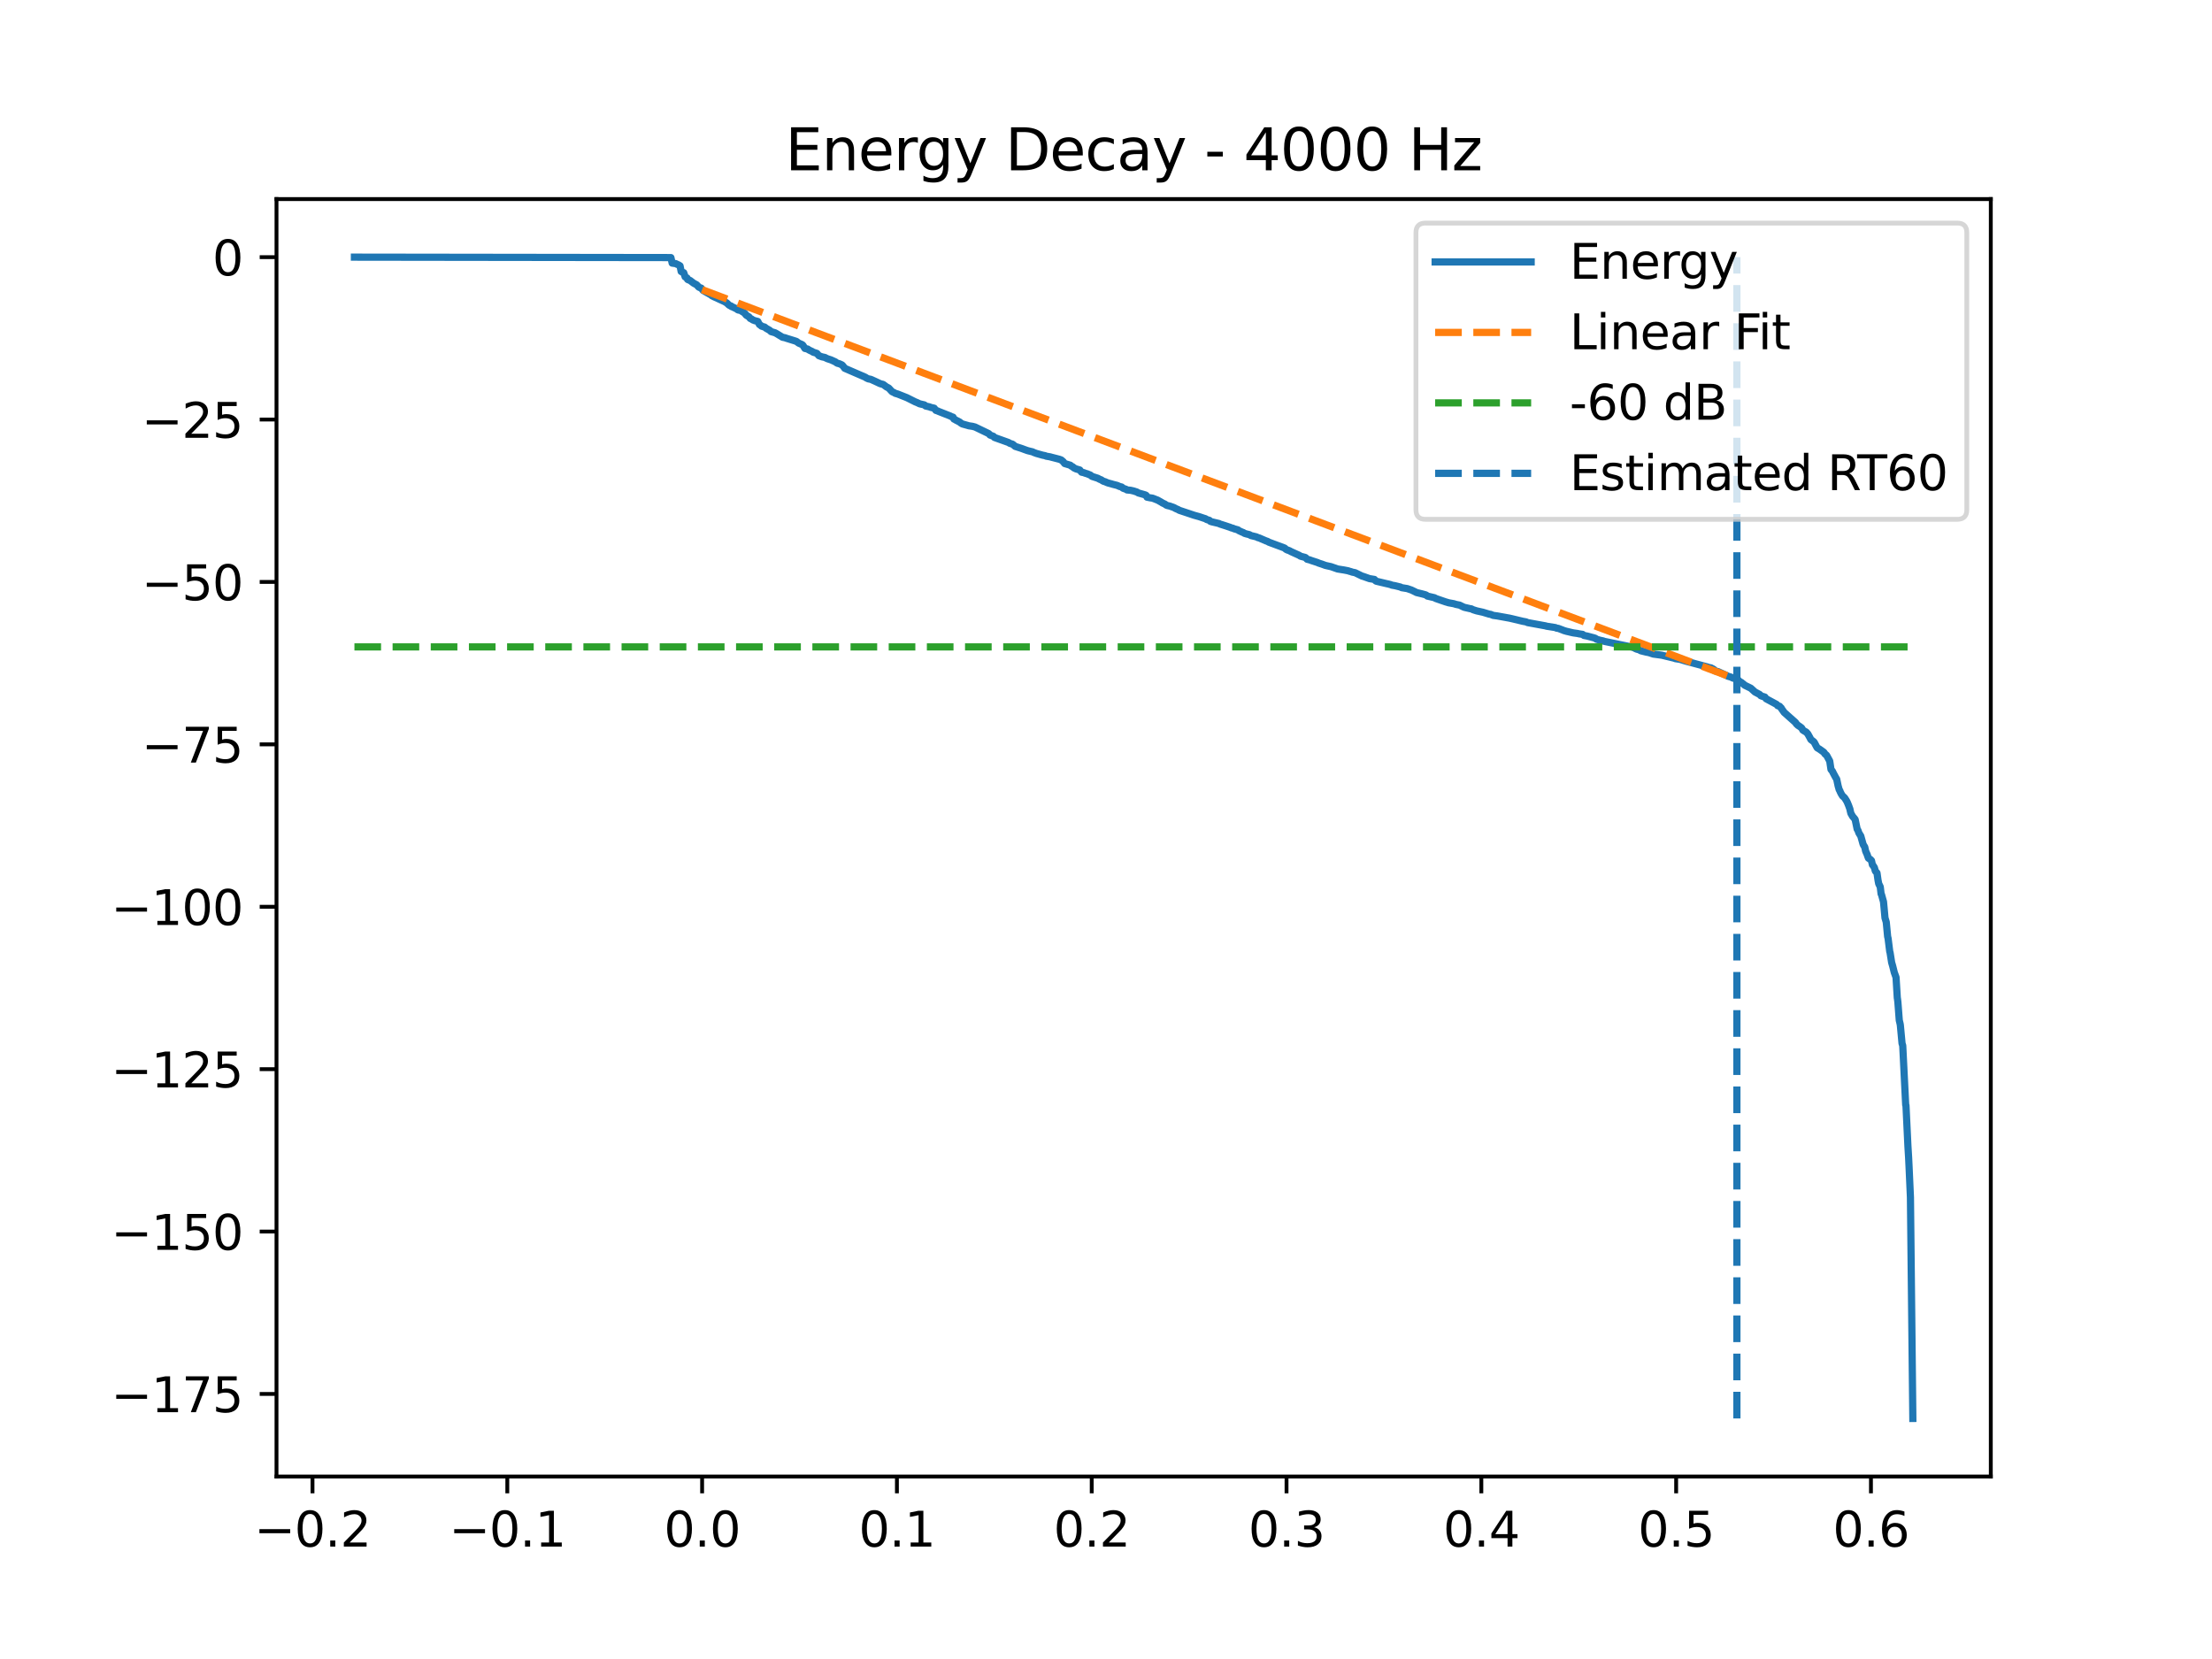 <?xml version="1.0" encoding="utf-8" standalone="no"?>
<!DOCTYPE svg PUBLIC "-//W3C//DTD SVG 1.1//EN"
  "http://www.w3.org/Graphics/SVG/1.1/DTD/svg11.dtd">
<svg xmlns:xlink="http://www.w3.org/1999/xlink" width="460.8pt" height="345.6pt" viewBox="0 0 460.8 345.6" xmlns="http://www.w3.org/2000/svg" version="1.1">
 <defs>
  <style type="text/css">*{stroke-linejoin: round; stroke-linecap: butt}</style>
 </defs>
 <g id="figure_1">
  <g id="patch_1">
   <path d="M 0 345.6 
L 460.8 345.6 
L 460.8 0 
L 0 0 
z
" style="fill: #ffffff"/>
  </g>
  <g id="axes_1">
   <g id="patch_2">
    <path d="M 57.6 307.584 
L 414.72 307.584 
L 414.72 41.472 
L 57.6 41.472 
z
" style="fill: #ffffff"/>
   </g>
   <g id="matplotlib.axis_1">
    <g id="xtick_1">
     <g id="line2d_1">
      <defs>
       <path id="mbfc1811582" d="M 0 0 
L 0 3.5 
" style="stroke: #000000; stroke-width: 0.8"/>
      </defs>
      <g>
       <use xlink:href="#mbfc1811582" x="65.099" y="307.584" style="stroke: #000000; stroke-width: 0.8"/>
      </g>
     </g>
     <g id="text_1">
      <!-- −0.2 -->
      <g transform="translate(52.958 322.182) scale(0.1 -0.1)">
       <defs>
        <path id="DejaVuSans-2212" d="M 678 2272 
L 4684 2272 
L 4684 1741 
L 678 1741 
L 678 2272 
z
" transform="scale(0.016)"/>
        <path id="DejaVuSans-30" d="M 2034 4250 
Q 1547 4250 1301 3770 
Q 1056 3291 1056 2328 
Q 1056 1369 1301 889 
Q 1547 409 2034 409 
Q 2525 409 2770 889 
Q 3016 1369 3016 2328 
Q 3016 3291 2770 3770 
Q 2525 4250 2034 4250 
z
M 2034 4750 
Q 2819 4750 3233 4129 
Q 3647 3509 3647 2328 
Q 3647 1150 3233 529 
Q 2819 -91 2034 -91 
Q 1250 -91 836 529 
Q 422 1150 422 2328 
Q 422 3509 836 4129 
Q 1250 4750 2034 4750 
z
" transform="scale(0.016)"/>
        <path id="DejaVuSans-2e" d="M 684 794 
L 1344 794 
L 1344 0 
L 684 0 
L 684 794 
z
" transform="scale(0.016)"/>
        <path id="DejaVuSans-32" d="M 1228 531 
L 3431 531 
L 3431 0 
L 469 0 
L 469 531 
Q 828 903 1448 1529 
Q 2069 2156 2228 2338 
Q 2531 2678 2651 2914 
Q 2772 3150 2772 3378 
Q 2772 3750 2511 3984 
Q 2250 4219 1831 4219 
Q 1534 4219 1204 4116 
Q 875 4013 500 3803 
L 500 4441 
Q 881 4594 1212 4672 
Q 1544 4750 1819 4750 
Q 2544 4750 2975 4387 
Q 3406 4025 3406 3419 
Q 3406 3131 3298 2873 
Q 3191 2616 2906 2266 
Q 2828 2175 2409 1742 
Q 1991 1309 1228 531 
z
" transform="scale(0.016)"/>
       </defs>
       <use xlink:href="#DejaVuSans-2212"/>
       <use xlink:href="#DejaVuSans-30" transform="translate(83.789 0)"/>
       <use xlink:href="#DejaVuSans-2e" transform="translate(147.412 0)"/>
       <use xlink:href="#DejaVuSans-32" transform="translate(179.199 0)"/>
      </g>
     </g>
    </g>
    <g id="xtick_2">
     <g id="line2d_2">
      <g>
       <use xlink:href="#mbfc1811582" x="105.681" y="307.584" style="stroke: #000000; stroke-width: 0.8"/>
      </g>
     </g>
     <g id="text_2">
      <!-- −0.1 -->
      <g transform="translate(93.54 322.182) scale(0.1 -0.1)">
       <defs>
        <path id="DejaVuSans-31" d="M 794 531 
L 1825 531 
L 1825 4091 
L 703 3866 
L 703 4441 
L 1819 4666 
L 2450 4666 
L 2450 531 
L 3481 531 
L 3481 0 
L 794 0 
L 794 531 
z
" transform="scale(0.016)"/>
       </defs>
       <use xlink:href="#DejaVuSans-2212"/>
       <use xlink:href="#DejaVuSans-30" transform="translate(83.789 0)"/>
       <use xlink:href="#DejaVuSans-2e" transform="translate(147.412 0)"/>
       <use xlink:href="#DejaVuSans-31" transform="translate(179.199 0)"/>
      </g>
     </g>
    </g>
    <g id="xtick_3">
     <g id="line2d_3">
      <g>
       <use xlink:href="#mbfc1811582" x="146.263" y="307.584" style="stroke: #000000; stroke-width: 0.8"/>
      </g>
     </g>
     <g id="text_3">
      <!-- 0.0 -->
      <g transform="translate(138.311 322.182) scale(0.1 -0.1)">
       <use xlink:href="#DejaVuSans-30"/>
       <use xlink:href="#DejaVuSans-2e" transform="translate(63.623 0)"/>
       <use xlink:href="#DejaVuSans-30" transform="translate(95.41 0)"/>
      </g>
     </g>
    </g>
    <g id="xtick_4">
     <g id="line2d_4">
      <g>
       <use xlink:href="#mbfc1811582" x="186.845" y="307.584" style="stroke: #000000; stroke-width: 0.8"/>
      </g>
     </g>
     <g id="text_4">
      <!-- 0.1 -->
      <g transform="translate(178.893 322.182) scale(0.1 -0.1)">
       <use xlink:href="#DejaVuSans-30"/>
       <use xlink:href="#DejaVuSans-2e" transform="translate(63.623 0)"/>
       <use xlink:href="#DejaVuSans-31" transform="translate(95.41 0)"/>
      </g>
     </g>
    </g>
    <g id="xtick_5">
     <g id="line2d_5">
      <g>
       <use xlink:href="#mbfc1811582" x="227.426" y="307.584" style="stroke: #000000; stroke-width: 0.8"/>
      </g>
     </g>
     <g id="text_5">
      <!-- 0.2 -->
      <g transform="translate(219.475 322.182) scale(0.1 -0.1)">
       <use xlink:href="#DejaVuSans-30"/>
       <use xlink:href="#DejaVuSans-2e" transform="translate(63.623 0)"/>
       <use xlink:href="#DejaVuSans-32" transform="translate(95.41 0)"/>
      </g>
     </g>
    </g>
    <g id="xtick_6">
     <g id="line2d_6">
      <g>
       <use xlink:href="#mbfc1811582" x="268.008" y="307.584" style="stroke: #000000; stroke-width: 0.8"/>
      </g>
     </g>
     <g id="text_6">
      <!-- 0.3 -->
      <g transform="translate(260.057 322.182) scale(0.1 -0.1)">
       <defs>
        <path id="DejaVuSans-33" d="M 2597 2516 
Q 3050 2419 3304 2112 
Q 3559 1806 3559 1356 
Q 3559 666 3084 287 
Q 2609 -91 1734 -91 
Q 1441 -91 1130 -33 
Q 819 25 488 141 
L 488 750 
Q 750 597 1062 519 
Q 1375 441 1716 441 
Q 2309 441 2620 675 
Q 2931 909 2931 1356 
Q 2931 1769 2642 2001 
Q 2353 2234 1838 2234 
L 1294 2234 
L 1294 2753 
L 1863 2753 
Q 2328 2753 2575 2939 
Q 2822 3125 2822 3475 
Q 2822 3834 2567 4026 
Q 2313 4219 1838 4219 
Q 1578 4219 1281 4162 
Q 984 4106 628 3988 
L 628 4550 
Q 988 4650 1302 4700 
Q 1616 4750 1894 4750 
Q 2613 4750 3031 4423 
Q 3450 4097 3450 3541 
Q 3450 3153 3228 2886 
Q 3006 2619 2597 2516 
z
" transform="scale(0.016)"/>
       </defs>
       <use xlink:href="#DejaVuSans-30"/>
       <use xlink:href="#DejaVuSans-2e" transform="translate(63.623 0)"/>
       <use xlink:href="#DejaVuSans-33" transform="translate(95.41 0)"/>
      </g>
     </g>
    </g>
    <g id="xtick_7">
     <g id="line2d_7">
      <g>
       <use xlink:href="#mbfc1811582" x="308.59" y="307.584" style="stroke: #000000; stroke-width: 0.8"/>
      </g>
     </g>
     <g id="text_7">
      <!-- 0.4 -->
      <g transform="translate(300.639 322.182) scale(0.1 -0.1)">
       <defs>
        <path id="DejaVuSans-34" d="M 2419 4116 
L 825 1625 
L 2419 1625 
L 2419 4116 
z
M 2253 4666 
L 3047 4666 
L 3047 1625 
L 3713 1625 
L 3713 1100 
L 3047 1100 
L 3047 0 
L 2419 0 
L 2419 1100 
L 313 1100 
L 313 1709 
L 2253 4666 
z
" transform="scale(0.016)"/>
       </defs>
       <use xlink:href="#DejaVuSans-30"/>
       <use xlink:href="#DejaVuSans-2e" transform="translate(63.623 0)"/>
       <use xlink:href="#DejaVuSans-34" transform="translate(95.41 0)"/>
      </g>
     </g>
    </g>
    <g id="xtick_8">
     <g id="line2d_8">
      <g>
       <use xlink:href="#mbfc1811582" x="349.172" y="307.584" style="stroke: #000000; stroke-width: 0.8"/>
      </g>
     </g>
     <g id="text_8">
      <!-- 0.5 -->
      <g transform="translate(341.22 322.182) scale(0.1 -0.1)">
       <defs>
        <path id="DejaVuSans-35" d="M 691 4666 
L 3169 4666 
L 3169 4134 
L 1269 4134 
L 1269 2991 
Q 1406 3038 1543 3061 
Q 1681 3084 1819 3084 
Q 2600 3084 3056 2656 
Q 3513 2228 3513 1497 
Q 3513 744 3044 326 
Q 2575 -91 1722 -91 
Q 1428 -91 1123 -41 
Q 819 9 494 109 
L 494 744 
Q 775 591 1075 516 
Q 1375 441 1709 441 
Q 2250 441 2565 725 
Q 2881 1009 2881 1497 
Q 2881 1984 2565 2268 
Q 2250 2553 1709 2553 
Q 1456 2553 1204 2497 
Q 953 2441 691 2322 
L 691 4666 
z
" transform="scale(0.016)"/>
       </defs>
       <use xlink:href="#DejaVuSans-30"/>
       <use xlink:href="#DejaVuSans-2e" transform="translate(63.623 0)"/>
       <use xlink:href="#DejaVuSans-35" transform="translate(95.41 0)"/>
      </g>
     </g>
    </g>
    <g id="xtick_9">
     <g id="line2d_9">
      <g>
       <use xlink:href="#mbfc1811582" x="389.754" y="307.584" style="stroke: #000000; stroke-width: 0.8"/>
      </g>
     </g>
     <g id="text_9">
      <!-- 0.6 -->
      <g transform="translate(381.802 322.182) scale(0.1 -0.1)">
       <defs>
        <path id="DejaVuSans-36" d="M 2113 2584 
Q 1688 2584 1439 2293 
Q 1191 2003 1191 1497 
Q 1191 994 1439 701 
Q 1688 409 2113 409 
Q 2538 409 2786 701 
Q 3034 994 3034 1497 
Q 3034 2003 2786 2293 
Q 2538 2584 2113 2584 
z
M 3366 4563 
L 3366 3988 
Q 3128 4100 2886 4159 
Q 2644 4219 2406 4219 
Q 1781 4219 1451 3797 
Q 1122 3375 1075 2522 
Q 1259 2794 1537 2939 
Q 1816 3084 2150 3084 
Q 2853 3084 3261 2657 
Q 3669 2231 3669 1497 
Q 3669 778 3244 343 
Q 2819 -91 2113 -91 
Q 1303 -91 875 529 
Q 447 1150 447 2328 
Q 447 3434 972 4092 
Q 1497 4750 2381 4750 
Q 2619 4750 2861 4703 
Q 3103 4656 3366 4563 
z
" transform="scale(0.016)"/>
       </defs>
       <use xlink:href="#DejaVuSans-30"/>
       <use xlink:href="#DejaVuSans-2e" transform="translate(63.623 0)"/>
       <use xlink:href="#DejaVuSans-36" transform="translate(95.41 0)"/>
      </g>
     </g>
    </g>
   </g>
   <g id="matplotlib.axis_2">
    <g id="ytick_1">
     <g id="line2d_10">
      <defs>
       <path id="m4156ad8514" d="M 0 0 
L -3.5 0 
" style="stroke: #000000; stroke-width: 0.8"/>
      </defs>
      <g>
       <use xlink:href="#m4156ad8514" x="57.6" y="290.387" style="stroke: #000000; stroke-width: 0.8"/>
      </g>
     </g>
     <g id="text_10">
      <!-- −175 -->
      <g transform="translate(23.133 294.186) scale(0.1 -0.1)">
       <defs>
        <path id="DejaVuSans-37" d="M 525 4666 
L 3525 4666 
L 3525 4397 
L 1831 0 
L 1172 0 
L 2766 4134 
L 525 4134 
L 525 4666 
z
" transform="scale(0.016)"/>
       </defs>
       <use xlink:href="#DejaVuSans-2212"/>
       <use xlink:href="#DejaVuSans-31" transform="translate(83.789 0)"/>
       <use xlink:href="#DejaVuSans-37" transform="translate(147.412 0)"/>
       <use xlink:href="#DejaVuSans-35" transform="translate(211.035 0)"/>
      </g>
     </g>
    </g>
    <g id="ytick_2">
     <g id="line2d_11">
      <g>
       <use xlink:href="#m4156ad8514" x="57.6" y="256.556" style="stroke: #000000; stroke-width: 0.8"/>
      </g>
     </g>
     <g id="text_11">
      <!-- −150 -->
      <g transform="translate(23.133 260.355) scale(0.1 -0.1)">
       <use xlink:href="#DejaVuSans-2212"/>
       <use xlink:href="#DejaVuSans-31" transform="translate(83.789 0)"/>
       <use xlink:href="#DejaVuSans-35" transform="translate(147.412 0)"/>
       <use xlink:href="#DejaVuSans-30" transform="translate(211.035 0)"/>
      </g>
     </g>
    </g>
    <g id="ytick_3">
     <g id="line2d_12">
      <g>
       <use xlink:href="#m4156ad8514" x="57.6" y="222.725" style="stroke: #000000; stroke-width: 0.8"/>
      </g>
     </g>
     <g id="text_12">
      <!-- −125 -->
      <g transform="translate(23.133 226.524) scale(0.1 -0.1)">
       <use xlink:href="#DejaVuSans-2212"/>
       <use xlink:href="#DejaVuSans-31" transform="translate(83.789 0)"/>
       <use xlink:href="#DejaVuSans-32" transform="translate(147.412 0)"/>
       <use xlink:href="#DejaVuSans-35" transform="translate(211.035 0)"/>
      </g>
     </g>
    </g>
    <g id="ytick_4">
     <g id="line2d_13">
      <g>
       <use xlink:href="#m4156ad8514" x="57.6" y="188.893" style="stroke: #000000; stroke-width: 0.8"/>
      </g>
     </g>
     <g id="text_13">
      <!-- −100 -->
      <g transform="translate(23.133 192.692) scale(0.1 -0.1)">
       <use xlink:href="#DejaVuSans-2212"/>
       <use xlink:href="#DejaVuSans-31" transform="translate(83.789 0)"/>
       <use xlink:href="#DejaVuSans-30" transform="translate(147.412 0)"/>
       <use xlink:href="#DejaVuSans-30" transform="translate(211.035 0)"/>
      </g>
     </g>
    </g>
    <g id="ytick_5">
     <g id="line2d_14">
      <g>
       <use xlink:href="#m4156ad8514" x="57.6" y="155.062" style="stroke: #000000; stroke-width: 0.8"/>
      </g>
     </g>
     <g id="text_14">
      <!-- −75 -->
      <g transform="translate(29.495 158.861) scale(0.1 -0.1)">
       <use xlink:href="#DejaVuSans-2212"/>
       <use xlink:href="#DejaVuSans-37" transform="translate(83.789 0)"/>
       <use xlink:href="#DejaVuSans-35" transform="translate(147.412 0)"/>
      </g>
     </g>
    </g>
    <g id="ytick_6">
     <g id="line2d_15">
      <g>
       <use xlink:href="#m4156ad8514" x="57.6" y="121.231" style="stroke: #000000; stroke-width: 0.8"/>
      </g>
     </g>
     <g id="text_15">
      <!-- −50 -->
      <g transform="translate(29.495 125.03) scale(0.1 -0.1)">
       <use xlink:href="#DejaVuSans-2212"/>
       <use xlink:href="#DejaVuSans-35" transform="translate(83.789 0)"/>
       <use xlink:href="#DejaVuSans-30" transform="translate(147.412 0)"/>
      </g>
     </g>
    </g>
    <g id="ytick_7">
     <g id="line2d_16">
      <g>
       <use xlink:href="#m4156ad8514" x="57.6" y="87.399" style="stroke: #000000; stroke-width: 0.8"/>
      </g>
     </g>
     <g id="text_16">
      <!-- −25 -->
      <g transform="translate(29.495 91.199) scale(0.1 -0.1)">
       <use xlink:href="#DejaVuSans-2212"/>
       <use xlink:href="#DejaVuSans-32" transform="translate(83.789 0)"/>
       <use xlink:href="#DejaVuSans-35" transform="translate(147.412 0)"/>
      </g>
     </g>
    </g>
    <g id="ytick_8">
     <g id="line2d_17">
      <g>
       <use xlink:href="#m4156ad8514" x="57.6" y="53.568" style="stroke: #000000; stroke-width: 0.8"/>
      </g>
     </g>
     <g id="text_17">
      <!-- 0 -->
      <g transform="translate(44.237 57.367) scale(0.1 -0.1)">
       <use xlink:href="#DejaVuSans-30"/>
      </g>
     </g>
    </g>
   </g>
   <g id="line2d_18">
    <path d="M 73.833 53.568 
L 139.761 53.657 
L 140.023 54.812 
L 140.784 54.917 
L 141.029 55.054 
L 141.19 55.112 
L 141.427 55.229 
L 141.664 55.384 
L 141.9 56.564 
L 142.095 56.657 
L 142.433 56.805 
L 142.729 57.68 
L 143.135 57.92 
L 143.219 58.189 
L 143.371 58.291 
L 143.718 58.401 
L 144.47 58.974 
L 144.707 59.107 
L 144.885 59.203 
L 145.096 59.304 
L 145.333 59.547 
L 145.51 59.761 
L 145.688 59.874 
L 146.094 60.027 
L 146.457 60.501 
L 148.19 61.484 
L 148.317 61.618 
L 148.461 61.664 
L 148.622 61.775 
L 151.057 62.888 
L 151.183 62.997 
L 151.361 63.066 
L 151.471 63.178 
L 151.834 63.528 
L 152.105 63.697 
L 152.274 63.732 
L 152.392 63.867 
L 152.553 63.918 
L 153.432 64.335 
L 153.568 64.447 
L 153.754 64.571 
L 154.328 64.685 
L 154.565 64.874 
L 154.768 64.985 
L 155.013 65.15 
L 155.208 65.333 
L 155.275 65.426 
L 155.453 65.654 
L 156.045 66.022 
L 156.281 66.337 
L 156.611 66.481 
L 156.78 66.626 
L 157.245 66.809 
L 157.862 66.958 
L 158.201 67.602 
L 158.48 67.787 
L 158.632 67.935 
L 159.038 68.068 
L 159.257 68.115 
L 159.384 68.214 
L 159.579 68.375 
L 160.314 68.799 
L 160.433 68.889 
L 160.619 69.08 
L 161.464 69.325 
L 161.836 69.533 
L 163.011 70.257 
L 163.544 70.36 
L 163.764 70.448 
L 165.387 70.952 
L 165.565 71.007 
L 165.903 71.12 
L 166.385 71.479 
L 167.129 71.801 
L 167.281 71.961 
L 167.678 72.585 
L 168.253 72.711 
L 168.405 72.833 
L 168.557 72.918 
L 168.769 73.029 
L 169.2 73.224 
L 169.403 73.378 
L 169.699 73.455 
L 170.172 73.614 
L 170.595 74.1 
L 171.221 74.333 
L 171.381 74.365 
L 171.88 74.475 
L 172.049 74.579 
L 172.37 74.729 
L 172.709 74.84 
L 173.114 74.97 
L 174.044 75.395 
L 174.281 75.582 
L 174.509 75.695 
L 174.729 75.733 
L 175.051 75.858 
L 175.439 76.045 
L 175.811 76.492 
L 175.964 76.718 
L 180.275 78.585 
L 180.487 78.741 
L 180.664 78.818 
L 180.901 78.928 
L 181.341 79.008 
L 181.628 79.118 
L 181.966 79.28 
L 182.119 79.342 
L 183.311 79.902 
L 183.666 80.011 
L 183.945 80.067 
L 184.224 80.264 
L 184.427 80.418 
L 184.672 80.598 
L 185.137 80.84 
L 185.839 81.597 
L 186.304 81.811 
L 186.498 81.94 
L 186.98 82.071 
L 188.908 82.837 
L 189.068 82.917 
L 190.658 83.713 
L 191.038 83.862 
L 191.571 84.118 
L 192.568 84.349 
L 192.83 84.58 
L 193.651 84.764 
L 193.845 84.856 
L 194.606 85.029 
L 194.961 85.492 
L 195.299 85.592 
L 195.46 85.677 
L 197.996 86.676 
L 198.14 86.766 
L 198.546 86.91 
L 198.715 87.29 
L 198.926 87.389 
L 199.121 87.514 
L 199.932 87.927 
L 200.093 88.078 
L 200.304 88.213 
L 200.49 88.319 
L 201.572 88.621 
L 201.809 88.697 
L 202.595 88.815 
L 203.12 88.954 
L 205.994 90.339 
L 206.231 90.623 
L 206.941 90.891 
L 207.169 91.135 
L 210.086 92.177 
L 210.357 92.352 
L 210.949 92.537 
L 211.16 92.724 
L 211.329 92.847 
L 211.481 92.992 
L 212.673 93.373 
L 213.028 93.496 
L 213.324 93.611 
L 213.984 93.847 
L 214.22 93.915 
L 214.66 94.024 
L 215.1 94.126 
L 215.32 94.24 
L 215.489 94.304 
L 215.886 94.453 
L 217.188 94.819 
L 217.746 94.931 
L 217.915 95.024 
L 218.761 95.166 
L 218.972 95.231 
L 219.581 95.387 
L 220.646 95.663 
L 221.094 95.822 
L 221.314 96.028 
L 221.458 96.138 
L 221.796 96.567 
L 222.971 96.915 
L 223.123 97.067 
L 223.52 97.271 
L 223.664 97.445 
L 224.163 97.682 
L 224.941 97.907 
L 225.304 98.364 
L 225.829 98.478 
L 226.031 98.57 
L 226.573 98.731 
L 226.725 98.807 
L 227.131 98.959 
L 227.469 99.236 
L 228.703 99.632 
L 228.914 99.75 
L 229.117 99.858 
L 229.396 99.955 
L 229.65 100.131 
L 229.895 100.262 
L 230.25 100.366 
L 230.563 100.514 
L 230.884 100.63 
L 231.527 100.798 
L 231.806 100.884 
L 232.711 101.114 
L 233.252 101.35 
L 233.666 101.453 
L 233.936 101.702 
L 234.571 101.923 
L 234.773 102.064 
L 235.501 102.132 
L 236.118 102.27 
L 236.295 102.323 
L 236.693 102.458 
L 236.845 102.493 
L 236.972 102.588 
L 237.124 102.684 
L 238.113 102.964 
L 238.586 103.101 
L 238.756 103.188 
L 238.942 103.572 
L 239.635 103.711 
L 240.083 103.774 
L 240.404 103.891 
L 240.624 103.981 
L 240.937 104.108 
L 241.114 104.164 
L 241.943 104.629 
L 242.154 104.771 
L 242.712 105.033 
L 242.915 105.204 
L 243.203 105.315 
L 243.71 105.433 
L 243.997 105.538 
L 244.378 105.668 
L 244.682 105.8 
L 244.851 105.911 
L 245.452 106.171 
L 245.654 106.299 
L 248.749 107.333 
L 249.51 107.546 
L 249.687 107.592 
L 250.042 107.704 
L 250.769 107.95 
L 251.133 108.061 
L 251.353 108.218 
L 251.945 108.401 
L 252.131 108.601 
L 252.427 108.7 
L 253.94 109.057 
L 254.143 109.169 
L 254.549 109.291 
L 255.276 109.525 
L 256.054 109.784 
L 256.265 109.856 
L 256.552 109.979 
L 256.814 110.029 
L 257.093 110.161 
L 257.888 110.381 
L 258.04 110.521 
L 258.302 110.645 
L 258.725 110.839 
L 259.021 110.948 
L 259.216 111.093 
L 259.681 111.236 
L 259.85 111.273 
L 260.272 111.378 
L 260.594 111.566 
L 261.676 111.827 
L 261.836 111.887 
L 262.039 112.006 
L 262.276 112.048 
L 263.705 112.667 
L 264.052 112.779 
L 264.322 112.946 
L 267.619 114.169 
L 267.738 114.284 
L 267.89 114.428 
L 268.228 114.598 
L 268.439 114.655 
L 268.685 114.765 
L 268.947 114.913 
L 269.217 115.033 
L 270.663 115.689 
L 270.891 115.85 
L 271.077 115.909 
L 271.897 116.122 
L 272.066 116.231 
L 272.134 116.337 
L 272.295 116.504 
L 272.87 116.647 
L 273.199 116.776 
L 273.36 116.828 
L 274.451 117.182 
L 274.687 117.294 
L 275.178 117.453 
L 275.347 117.505 
L 276.116 117.788 
L 277.004 117.987 
L 277.258 118.041 
L 278.644 118.527 
L 279.98 118.739 
L 280.225 118.786 
L 280.834 118.902 
L 281.054 118.984 
L 281.485 119.1 
L 281.679 119.18 
L 282.296 119.305 
L 283.751 120.016 
L 283.979 120.073 
L 285.129 120.48 
L 285.272 120.534 
L 286.321 120.708 
L 286.566 120.995 
L 286.71 121.079 
L 288.908 121.599 
L 289.187 121.655 
L 289.703 121.791 
L 289.939 121.894 
L 290.599 122.01 
L 291.723 122.285 
L 291.994 122.426 
L 293.144 122.611 
L 293.795 122.835 
L 294.006 122.903 
L 294.851 123.308 
L 295.071 123.432 
L 295.612 123.562 
L 296.28 123.724 
L 296.906 123.893 
L 297.134 123.987 
L 297.346 124.174 
L 297.734 124.262 
L 298.876 124.529 
L 299.028 124.649 
L 299.4 124.781 
L 301.142 125.381 
L 301.522 125.49 
L 301.759 125.566 
L 302.858 125.764 
L 303.298 125.905 
L 304.058 126.057 
L 304.853 126.443 
L 305.048 126.521 
L 306.265 126.8 
L 306.493 126.825 
L 306.73 126.95 
L 306.933 127.038 
L 307.432 127.195 
L 307.609 127.253 
L 308.92 127.543 
L 310.23 127.94 
L 310.501 127.975 
L 310.907 128.132 
L 311.042 128.193 
L 311.87 128.303 
L 313.561 128.609 
L 314.162 128.72 
L 314.398 128.759 
L 314.897 128.87 
L 317.197 129.42 
L 317.899 129.548 
L 318.22 129.695 
L 321.982 130.382 
L 322.143 130.443 
L 324.037 130.74 
L 324.239 130.854 
L 324.603 130.898 
L 325.575 131.263 
L 325.761 131.346 
L 326.378 131.526 
L 326.708 131.598 
L 327.545 131.799 
L 327.824 131.853 
L 328.619 131.962 
L 328.949 132.039 
L 329.684 132.151 
L 329.972 132.376 
L 330.656 132.508 
L 332.144 132.899 
L 332.398 133.002 
L 332.55 133.15 
L 333.083 133.307 
L 333.294 133.369 
L 334.004 133.521 
L 334.148 133.595 
L 340.049 134.806 
L 340.21 134.874 
L 340.523 135.007 
L 340.667 135.106 
L 340.929 135.217 
L 341.115 135.269 
L 341.521 135.38 
L 341.774 135.557 
L 342.932 135.846 
L 343.516 135.957 
L 344.404 136.252 
L 345.815 136.44 
L 346.204 136.497 
L 348.056 136.941 
L 348.783 137.116 
L 348.977 137.201 
L 349.967 137.354 
L 351.159 137.72 
L 355.741 138.954 
L 355.986 139.063 
L 356.409 139.118 
L 356.603 139.232 
L 356.773 139.308 
L 357.111 139.525 
L 357.254 139.762 
L 357.897 139.903 
L 359.672 140.716 
L 359.951 140.866 
L 360.501 141.022 
L 360.679 141.091 
L 360.924 141.224 
L 361.11 141.287 
L 361.668 141.392 
L 362.133 141.701 
L 362.243 141.825 
L 362.403 141.983 
L 362.75 142.157 
L 363.02 142.386 
L 363.19 142.496 
L 363.291 142.602 
L 363.46 142.748 
L 364.72 143.364 
L 365.591 144.155 
L 366.588 144.682 
L 366.808 144.932 
L 367.205 145.079 
L 367.383 145.12 
L 367.662 145.212 
L 367.907 145.557 
L 370.105 146.744 
L 370.181 146.825 
L 370.325 147.01 
L 370.723 147.129 
L 370.909 147.36 
L 371.052 147.465 
L 371.086 147.575 
L 371.678 148.411 
L 374.045 150.518 
L 374.231 150.823 
L 374.366 150.923 
L 374.544 151.11 
L 374.891 151.326 
L 375.068 151.461 
L 375.313 151.645 
L 375.499 151.972 
L 375.559 152.088 
L 376.015 152.378 
L 376.252 152.49 
L 376.607 152.895 
L 376.962 153.534 
L 377.063 153.704 
L 377.207 154.029 
L 377.326 154.139 
L 377.461 154.224 
L 377.63 154.357 
L 377.858 154.549 
L 377.951 154.662 
L 378.399 155.506 
L 378.568 155.785 
L 379.025 156.057 
L 379.963 156.724 
L 380.149 157.046 
L 380.302 157.156 
L 380.479 157.312 
L 380.555 157.417 
L 381.164 158.538 
L 381.426 160.285 
L 381.739 160.685 
L 381.916 161.065 
L 382.466 162.079 
L 382.61 162.288 
L 382.931 163.796 
L 382.956 163.863 
L 383.151 164.557 
L 383.269 164.692 
L 383.337 164.917 
L 383.548 165.344 
L 383.793 165.747 
L 383.869 165.852 
L 384.005 165.951 
L 384.275 166.212 
L 384.63 166.768 
L 384.698 166.884 
L 384.884 167.264 
L 384.909 167.337 
L 385.104 167.813 
L 385.366 168.533 
L 385.425 168.834 
L 385.569 169.431 
L 385.738 169.721 
L 385.915 170.043 
L 386.287 170.484 
L 386.423 170.661 
L 386.473 170.768 
L 386.879 172.722 
L 386.964 172.833 
L 387.074 173.049 
L 387.234 173.514 
L 387.547 174.026 
L 387.623 174.123 
L 388.105 175.835 
L 388.19 176.023 
L 388.367 176.308 
L 388.443 176.421 
L 388.469 176.491 
L 388.638 177.269 
L 388.765 177.575 
L 388.984 178.056 
L 389.044 178.283 
L 389.23 178.765 
L 389.441 178.913 
L 389.593 179.004 
L 389.864 179.282 
L 390.058 180.159 
L 390.219 180.336 
L 390.286 180.447 
L 390.447 180.692 
L 390.498 180.834 
L 390.658 181.434 
L 390.734 181.538 
L 390.904 181.723 
L 391.013 181.86 
L 391.225 183.347 
L 391.369 184.09 
L 391.69 184.75 
L 391.867 186.218 
L 391.943 186.336 
L 392.366 187.847 
L 392.51 189.376 
L 392.679 191.241 
L 392.713 191.333 
L 392.941 192.093 
L 393.229 195.11 
L 393.322 195.476 
L 393.677 198.298 
L 393.727 198.384 
L 394.066 200.51 
L 394.277 201.229 
L 394.615 202.59 
L 394.979 203.593 
L 395.241 207.878 
L 395.266 207.993 
L 395.359 208.712 
L 395.655 212.56 
L 395.824 213.261 
L 395.875 213.546 
L 396.23 217.361 
L 396.374 217.824 
L 396.991 230.181 
L 397.05 230.276 
L 397.456 238.775 
L 397.6 241.154 
L 397.693 243.064 
L 397.98 249.452 
L 398.479 295.488 
L 398.479 295.488 
" clip-path="url(#p257beb0886)" style="fill: none; stroke: #1f77b4; stroke-width: 1.5; stroke-linecap: square"/>
   </g>
   <g id="line2d_19">
    <path d="M 146.263 60.339 
L 361.828 141.529 
" clip-path="url(#p257beb0886)" style="fill: none; stroke-dasharray: 5.55,2.4; stroke-dashoffset: 0; stroke: #ff7f0e; stroke-width: 1.5"/>
   </g>
   <g id="line2d_20">
    <path d="M 73.833 134.763 
L 398.487 134.763 
L 398.487 134.763 
" clip-path="url(#p257beb0886)" style="fill: none; stroke-dasharray: 5.55,2.4; stroke-dashoffset: 0; stroke: #2ca02c; stroke-width: 1.5"/>
   </g>
   <g id="LineCollection_1">
    <path d="M 361.828 295.488 
L 361.828 53.568 
" clip-path="url(#p257beb0886)" style="fill: none; stroke-dasharray: 5.55,2.4; stroke-dashoffset: 0; stroke: #1f77b4; stroke-width: 1.5"/>
   </g>
   <g id="patch_3">
    <path d="M 57.6 307.584 
L 57.6 41.472 
" style="fill: none; stroke: #000000; stroke-width: 0.8; stroke-linejoin: miter; stroke-linecap: square"/>
   </g>
   <g id="patch_4">
    <path d="M 414.72 307.584 
L 414.72 41.472 
" style="fill: none; stroke: #000000; stroke-width: 0.8; stroke-linejoin: miter; stroke-linecap: square"/>
   </g>
   <g id="patch_5">
    <path d="M 57.6 307.584 
L 414.72 307.584 
" style="fill: none; stroke: #000000; stroke-width: 0.8; stroke-linejoin: miter; stroke-linecap: square"/>
   </g>
   <g id="patch_6">
    <path d="M 57.6 41.472 
L 414.72 41.472 
" style="fill: none; stroke: #000000; stroke-width: 0.8; stroke-linejoin: miter; stroke-linecap: square"/>
   </g>
   <g id="text_18">
    <!-- Energy Decay - 4000 Hz -->
    <g transform="translate(163.59 35.472) scale(0.12 -0.12)">
     <defs>
      <path id="DejaVuSans-45" d="M 628 4666 
L 3578 4666 
L 3578 4134 
L 1259 4134 
L 1259 2753 
L 3481 2753 
L 3481 2222 
L 1259 2222 
L 1259 531 
L 3634 531 
L 3634 0 
L 628 0 
L 628 4666 
z
" transform="scale(0.016)"/>
      <path id="DejaVuSans-6e" d="M 3513 2113 
L 3513 0 
L 2938 0 
L 2938 2094 
Q 2938 2591 2744 2837 
Q 2550 3084 2163 3084 
Q 1697 3084 1428 2787 
Q 1159 2491 1159 1978 
L 1159 0 
L 581 0 
L 581 3500 
L 1159 3500 
L 1159 2956 
Q 1366 3272 1645 3428 
Q 1925 3584 2291 3584 
Q 2894 3584 3203 3211 
Q 3513 2838 3513 2113 
z
" transform="scale(0.016)"/>
      <path id="DejaVuSans-65" d="M 3597 1894 
L 3597 1613 
L 953 1613 
Q 991 1019 1311 708 
Q 1631 397 2203 397 
Q 2534 397 2845 478 
Q 3156 559 3463 722 
L 3463 178 
Q 3153 47 2828 -22 
Q 2503 -91 2169 -91 
Q 1331 -91 842 396 
Q 353 884 353 1716 
Q 353 2575 817 3079 
Q 1281 3584 2069 3584 
Q 2775 3584 3186 3129 
Q 3597 2675 3597 1894 
z
M 3022 2063 
Q 3016 2534 2758 2815 
Q 2500 3097 2075 3097 
Q 1594 3097 1305 2825 
Q 1016 2553 972 2059 
L 3022 2063 
z
" transform="scale(0.016)"/>
      <path id="DejaVuSans-72" d="M 2631 2963 
Q 2534 3019 2420 3045 
Q 2306 3072 2169 3072 
Q 1681 3072 1420 2755 
Q 1159 2438 1159 1844 
L 1159 0 
L 581 0 
L 581 3500 
L 1159 3500 
L 1159 2956 
Q 1341 3275 1631 3429 
Q 1922 3584 2338 3584 
Q 2397 3584 2469 3576 
Q 2541 3569 2628 3553 
L 2631 2963 
z
" transform="scale(0.016)"/>
      <path id="DejaVuSans-67" d="M 2906 1791 
Q 2906 2416 2648 2759 
Q 2391 3103 1925 3103 
Q 1463 3103 1205 2759 
Q 947 2416 947 1791 
Q 947 1169 1205 825 
Q 1463 481 1925 481 
Q 2391 481 2648 825 
Q 2906 1169 2906 1791 
z
M 3481 434 
Q 3481 -459 3084 -895 
Q 2688 -1331 1869 -1331 
Q 1566 -1331 1297 -1286 
Q 1028 -1241 775 -1147 
L 775 -588 
Q 1028 -725 1275 -790 
Q 1522 -856 1778 -856 
Q 2344 -856 2625 -561 
Q 2906 -266 2906 331 
L 2906 616 
Q 2728 306 2450 153 
Q 2172 0 1784 0 
Q 1141 0 747 490 
Q 353 981 353 1791 
Q 353 2603 747 3093 
Q 1141 3584 1784 3584 
Q 2172 3584 2450 3431 
Q 2728 3278 2906 2969 
L 2906 3500 
L 3481 3500 
L 3481 434 
z
" transform="scale(0.016)"/>
      <path id="DejaVuSans-79" d="M 2059 -325 
Q 1816 -950 1584 -1140 
Q 1353 -1331 966 -1331 
L 506 -1331 
L 506 -850 
L 844 -850 
Q 1081 -850 1212 -737 
Q 1344 -625 1503 -206 
L 1606 56 
L 191 3500 
L 800 3500 
L 1894 763 
L 2988 3500 
L 3597 3500 
L 2059 -325 
z
" transform="scale(0.016)"/>
      <path id="DejaVuSans-20" transform="scale(0.016)"/>
      <path id="DejaVuSans-44" d="M 1259 4147 
L 1259 519 
L 2022 519 
Q 2988 519 3436 956 
Q 3884 1394 3884 2338 
Q 3884 3275 3436 3711 
Q 2988 4147 2022 4147 
L 1259 4147 
z
M 628 4666 
L 1925 4666 
Q 3281 4666 3915 4102 
Q 4550 3538 4550 2338 
Q 4550 1131 3912 565 
Q 3275 0 1925 0 
L 628 0 
L 628 4666 
z
" transform="scale(0.016)"/>
      <path id="DejaVuSans-63" d="M 3122 3366 
L 3122 2828 
Q 2878 2963 2633 3030 
Q 2388 3097 2138 3097 
Q 1578 3097 1268 2742 
Q 959 2388 959 1747 
Q 959 1106 1268 751 
Q 1578 397 2138 397 
Q 2388 397 2633 464 
Q 2878 531 3122 666 
L 3122 134 
Q 2881 22 2623 -34 
Q 2366 -91 2075 -91 
Q 1284 -91 818 406 
Q 353 903 353 1747 
Q 353 2603 823 3093 
Q 1294 3584 2113 3584 
Q 2378 3584 2631 3529 
Q 2884 3475 3122 3366 
z
" transform="scale(0.016)"/>
      <path id="DejaVuSans-61" d="M 2194 1759 
Q 1497 1759 1228 1600 
Q 959 1441 959 1056 
Q 959 750 1161 570 
Q 1363 391 1709 391 
Q 2188 391 2477 730 
Q 2766 1069 2766 1631 
L 2766 1759 
L 2194 1759 
z
M 3341 1997 
L 3341 0 
L 2766 0 
L 2766 531 
Q 2569 213 2275 61 
Q 1981 -91 1556 -91 
Q 1019 -91 701 211 
Q 384 513 384 1019 
Q 384 1609 779 1909 
Q 1175 2209 1959 2209 
L 2766 2209 
L 2766 2266 
Q 2766 2663 2505 2880 
Q 2244 3097 1772 3097 
Q 1472 3097 1187 3025 
Q 903 2953 641 2809 
L 641 3341 
Q 956 3463 1253 3523 
Q 1550 3584 1831 3584 
Q 2591 3584 2966 3190 
Q 3341 2797 3341 1997 
z
" transform="scale(0.016)"/>
      <path id="DejaVuSans-2d" d="M 313 2009 
L 1997 2009 
L 1997 1497 
L 313 1497 
L 313 2009 
z
" transform="scale(0.016)"/>
      <path id="DejaVuSans-48" d="M 628 4666 
L 1259 4666 
L 1259 2753 
L 3553 2753 
L 3553 4666 
L 4184 4666 
L 4184 0 
L 3553 0 
L 3553 2222 
L 1259 2222 
L 1259 0 
L 628 0 
L 628 4666 
z
" transform="scale(0.016)"/>
      <path id="DejaVuSans-7a" d="M 353 3500 
L 3084 3500 
L 3084 2975 
L 922 459 
L 3084 459 
L 3084 0 
L 275 0 
L 275 525 
L 2438 3041 
L 353 3041 
L 353 3500 
z
" transform="scale(0.016)"/>
     </defs>
     <use xlink:href="#DejaVuSans-45"/>
     <use xlink:href="#DejaVuSans-6e" transform="translate(63.184 0)"/>
     <use xlink:href="#DejaVuSans-65" transform="translate(126.562 0)"/>
     <use xlink:href="#DejaVuSans-72" transform="translate(188.086 0)"/>
     <use xlink:href="#DejaVuSans-67" transform="translate(227.449 0)"/>
     <use xlink:href="#DejaVuSans-79" transform="translate(290.926 0)"/>
     <use xlink:href="#DejaVuSans-20" transform="translate(350.105 0)"/>
     <use xlink:href="#DejaVuSans-44" transform="translate(381.893 0)"/>
     <use xlink:href="#DejaVuSans-65" transform="translate(458.895 0)"/>
     <use xlink:href="#DejaVuSans-63" transform="translate(520.418 0)"/>
     <use xlink:href="#DejaVuSans-61" transform="translate(575.398 0)"/>
     <use xlink:href="#DejaVuSans-79" transform="translate(636.678 0)"/>
     <use xlink:href="#DejaVuSans-20" transform="translate(695.857 0)"/>
     <use xlink:href="#DejaVuSans-2d" transform="translate(727.645 0)"/>
     <use xlink:href="#DejaVuSans-20" transform="translate(763.729 0)"/>
     <use xlink:href="#DejaVuSans-34" transform="translate(795.516 0)"/>
     <use xlink:href="#DejaVuSans-30" transform="translate(859.139 0)"/>
     <use xlink:href="#DejaVuSans-30" transform="translate(922.762 0)"/>
     <use xlink:href="#DejaVuSans-30" transform="translate(986.385 0)"/>
     <use xlink:href="#DejaVuSans-20" transform="translate(1050.008 0)"/>
     <use xlink:href="#DejaVuSans-48" transform="translate(1081.795 0)"/>
     <use xlink:href="#DejaVuSans-7a" transform="translate(1156.99 0)"/>
    </g>
   </g>
   <g id="legend_1">
    <g id="patch_7">
     <path d="M 296.968 108.184 
L 407.72 108.184 
Q 409.72 108.184 409.72 106.184 
L 409.72 48.472 
Q 409.72 46.472 407.72 46.472 
L 296.968 46.472 
Q 294.968 46.472 294.968 48.472 
L 294.968 106.184 
Q 294.968 108.184 296.968 108.184 
z
" style="fill: #ffffff; opacity: 0.8; stroke: #cccccc; stroke-linejoin: miter"/>
    </g>
    <g id="line2d_21">
     <path d="M 298.968 54.57 
L 308.968 54.57 
L 318.968 54.57 
" style="fill: none; stroke: #1f77b4; stroke-width: 1.5; stroke-linecap: square"/>
    </g>
    <g id="text_19">
     <!-- Energy -->
     <g transform="translate(326.968 58.07) scale(0.1 -0.1)">
      <use xlink:href="#DejaVuSans-45"/>
      <use xlink:href="#DejaVuSans-6e" transform="translate(63.184 0)"/>
      <use xlink:href="#DejaVuSans-65" transform="translate(126.562 0)"/>
      <use xlink:href="#DejaVuSans-72" transform="translate(188.086 0)"/>
      <use xlink:href="#DejaVuSans-67" transform="translate(227.449 0)"/>
      <use xlink:href="#DejaVuSans-79" transform="translate(290.926 0)"/>
     </g>
    </g>
    <g id="line2d_22">
     <path d="M 298.968 69.249 
L 308.968 69.249 
L 318.968 69.249 
" style="fill: none; stroke-dasharray: 5.55,2.4; stroke-dashoffset: 0; stroke: #ff7f0e; stroke-width: 1.5"/>
    </g>
    <g id="text_20">
     <!-- Linear Fit -->
     <g transform="translate(326.968 72.749) scale(0.1 -0.1)">
      <defs>
       <path id="DejaVuSans-4c" d="M 628 4666 
L 1259 4666 
L 1259 531 
L 3531 531 
L 3531 0 
L 628 0 
L 628 4666 
z
" transform="scale(0.016)"/>
       <path id="DejaVuSans-69" d="M 603 3500 
L 1178 3500 
L 1178 0 
L 603 0 
L 603 3500 
z
M 603 4863 
L 1178 4863 
L 1178 4134 
L 603 4134 
L 603 4863 
z
" transform="scale(0.016)"/>
       <path id="DejaVuSans-46" d="M 628 4666 
L 3309 4666 
L 3309 4134 
L 1259 4134 
L 1259 2759 
L 3109 2759 
L 3109 2228 
L 1259 2228 
L 1259 0 
L 628 0 
L 628 4666 
z
" transform="scale(0.016)"/>
       <path id="DejaVuSans-74" d="M 1172 4494 
L 1172 3500 
L 2356 3500 
L 2356 3053 
L 1172 3053 
L 1172 1153 
Q 1172 725 1289 603 
Q 1406 481 1766 481 
L 2356 481 
L 2356 0 
L 1766 0 
Q 1100 0 847 248 
Q 594 497 594 1153 
L 594 3053 
L 172 3053 
L 172 3500 
L 594 3500 
L 594 4494 
L 1172 4494 
z
" transform="scale(0.016)"/>
      </defs>
      <use xlink:href="#DejaVuSans-4c"/>
      <use xlink:href="#DejaVuSans-69" transform="translate(55.713 0)"/>
      <use xlink:href="#DejaVuSans-6e" transform="translate(83.496 0)"/>
      <use xlink:href="#DejaVuSans-65" transform="translate(146.875 0)"/>
      <use xlink:href="#DejaVuSans-61" transform="translate(208.398 0)"/>
      <use xlink:href="#DejaVuSans-72" transform="translate(269.678 0)"/>
      <use xlink:href="#DejaVuSans-20" transform="translate(310.791 0)"/>
      <use xlink:href="#DejaVuSans-46" transform="translate(342.578 0)"/>
      <use xlink:href="#DejaVuSans-69" transform="translate(392.848 0)"/>
      <use xlink:href="#DejaVuSans-74" transform="translate(420.631 0)"/>
     </g>
    </g>
    <g id="line2d_23">
     <path d="M 298.968 83.927 
L 308.968 83.927 
L 318.968 83.927 
" style="fill: none; stroke-dasharray: 5.55,2.4; stroke-dashoffset: 0; stroke: #2ca02c; stroke-width: 1.5"/>
    </g>
    <g id="text_21">
     <!-- -60 dB -->
     <g transform="translate(326.968 87.427) scale(0.1 -0.1)">
      <defs>
       <path id="DejaVuSans-64" d="M 2906 2969 
L 2906 4863 
L 3481 4863 
L 3481 0 
L 2906 0 
L 2906 525 
Q 2725 213 2448 61 
Q 2172 -91 1784 -91 
Q 1150 -91 751 415 
Q 353 922 353 1747 
Q 353 2572 751 3078 
Q 1150 3584 1784 3584 
Q 2172 3584 2448 3432 
Q 2725 3281 2906 2969 
z
M 947 1747 
Q 947 1113 1208 752 
Q 1469 391 1925 391 
Q 2381 391 2643 752 
Q 2906 1113 2906 1747 
Q 2906 2381 2643 2742 
Q 2381 3103 1925 3103 
Q 1469 3103 1208 2742 
Q 947 2381 947 1747 
z
" transform="scale(0.016)"/>
       <path id="DejaVuSans-42" d="M 1259 2228 
L 1259 519 
L 2272 519 
Q 2781 519 3026 730 
Q 3272 941 3272 1375 
Q 3272 1813 3026 2020 
Q 2781 2228 2272 2228 
L 1259 2228 
z
M 1259 4147 
L 1259 2741 
L 2194 2741 
Q 2656 2741 2882 2914 
Q 3109 3088 3109 3444 
Q 3109 3797 2882 3972 
Q 2656 4147 2194 4147 
L 1259 4147 
z
M 628 4666 
L 2241 4666 
Q 2963 4666 3353 4366 
Q 3744 4066 3744 3513 
Q 3744 3084 3544 2831 
Q 3344 2578 2956 2516 
Q 3422 2416 3680 2098 
Q 3938 1781 3938 1306 
Q 3938 681 3513 340 
Q 3088 0 2303 0 
L 628 0 
L 628 4666 
z
" transform="scale(0.016)"/>
      </defs>
      <use xlink:href="#DejaVuSans-2d"/>
      <use xlink:href="#DejaVuSans-36" transform="translate(36.084 0)"/>
      <use xlink:href="#DejaVuSans-30" transform="translate(99.707 0)"/>
      <use xlink:href="#DejaVuSans-20" transform="translate(163.33 0)"/>
      <use xlink:href="#DejaVuSans-64" transform="translate(195.117 0)"/>
      <use xlink:href="#DejaVuSans-42" transform="translate(258.594 0)"/>
     </g>
    </g>
    <g id="line2d_24">
     <path d="M 298.968 98.605 
L 318.968 98.605 
" style="fill: none; stroke-dasharray: 5.55,2.4; stroke-dashoffset: 0; stroke: #1f77b4; stroke-width: 1.5"/>
    </g>
    <g id="text_22">
     <!-- Estimated RT60 -->
     <g transform="translate(326.968 102.105) scale(0.1 -0.1)">
      <defs>
       <path id="DejaVuSans-73" d="M 2834 3397 
L 2834 2853 
Q 2591 2978 2328 3040 
Q 2066 3103 1784 3103 
Q 1356 3103 1142 2972 
Q 928 2841 928 2578 
Q 928 2378 1081 2264 
Q 1234 2150 1697 2047 
L 1894 2003 
Q 2506 1872 2764 1633 
Q 3022 1394 3022 966 
Q 3022 478 2636 193 
Q 2250 -91 1575 -91 
Q 1294 -91 989 -36 
Q 684 19 347 128 
L 347 722 
Q 666 556 975 473 
Q 1284 391 1588 391 
Q 1994 391 2212 530 
Q 2431 669 2431 922 
Q 2431 1156 2273 1281 
Q 2116 1406 1581 1522 
L 1381 1569 
Q 847 1681 609 1914 
Q 372 2147 372 2553 
Q 372 3047 722 3315 
Q 1072 3584 1716 3584 
Q 2034 3584 2315 3537 
Q 2597 3491 2834 3397 
z
" transform="scale(0.016)"/>
       <path id="DejaVuSans-6d" d="M 3328 2828 
Q 3544 3216 3844 3400 
Q 4144 3584 4550 3584 
Q 5097 3584 5394 3201 
Q 5691 2819 5691 2113 
L 5691 0 
L 5113 0 
L 5113 2094 
Q 5113 2597 4934 2840 
Q 4756 3084 4391 3084 
Q 3944 3084 3684 2787 
Q 3425 2491 3425 1978 
L 3425 0 
L 2847 0 
L 2847 2094 
Q 2847 2600 2669 2842 
Q 2491 3084 2119 3084 
Q 1678 3084 1418 2786 
Q 1159 2488 1159 1978 
L 1159 0 
L 581 0 
L 581 3500 
L 1159 3500 
L 1159 2956 
Q 1356 3278 1631 3431 
Q 1906 3584 2284 3584 
Q 2666 3584 2933 3390 
Q 3200 3197 3328 2828 
z
" transform="scale(0.016)"/>
       <path id="DejaVuSans-52" d="M 2841 2188 
Q 3044 2119 3236 1894 
Q 3428 1669 3622 1275 
L 4263 0 
L 3584 0 
L 2988 1197 
Q 2756 1666 2539 1819 
Q 2322 1972 1947 1972 
L 1259 1972 
L 1259 0 
L 628 0 
L 628 4666 
L 2053 4666 
Q 2853 4666 3247 4331 
Q 3641 3997 3641 3322 
Q 3641 2881 3436 2590 
Q 3231 2300 2841 2188 
z
M 1259 4147 
L 1259 2491 
L 2053 2491 
Q 2509 2491 2742 2702 
Q 2975 2913 2975 3322 
Q 2975 3731 2742 3939 
Q 2509 4147 2053 4147 
L 1259 4147 
z
" transform="scale(0.016)"/>
       <path id="DejaVuSans-54" d="M -19 4666 
L 3928 4666 
L 3928 4134 
L 2272 4134 
L 2272 0 
L 1638 0 
L 1638 4134 
L -19 4134 
L -19 4666 
z
" transform="scale(0.016)"/>
      </defs>
      <use xlink:href="#DejaVuSans-45"/>
      <use xlink:href="#DejaVuSans-73" transform="translate(63.184 0)"/>
      <use xlink:href="#DejaVuSans-74" transform="translate(115.283 0)"/>
      <use xlink:href="#DejaVuSans-69" transform="translate(154.492 0)"/>
      <use xlink:href="#DejaVuSans-6d" transform="translate(182.275 0)"/>
      <use xlink:href="#DejaVuSans-61" transform="translate(279.688 0)"/>
      <use xlink:href="#DejaVuSans-74" transform="translate(340.967 0)"/>
      <use xlink:href="#DejaVuSans-65" transform="translate(380.176 0)"/>
      <use xlink:href="#DejaVuSans-64" transform="translate(441.699 0)"/>
      <use xlink:href="#DejaVuSans-20" transform="translate(505.176 0)"/>
      <use xlink:href="#DejaVuSans-52" transform="translate(536.963 0)"/>
      <use xlink:href="#DejaVuSans-54" transform="translate(599.195 0)"/>
      <use xlink:href="#DejaVuSans-36" transform="translate(660.279 0)"/>
      <use xlink:href="#DejaVuSans-30" transform="translate(723.902 0)"/>
     </g>
    </g>
   </g>
  </g>
 </g>
 <defs>
  <clipPath id="p257beb0886">
   <rect x="57.6" y="41.472" width="357.12" height="266.112"/>
  </clipPath>
 </defs>
</svg>

